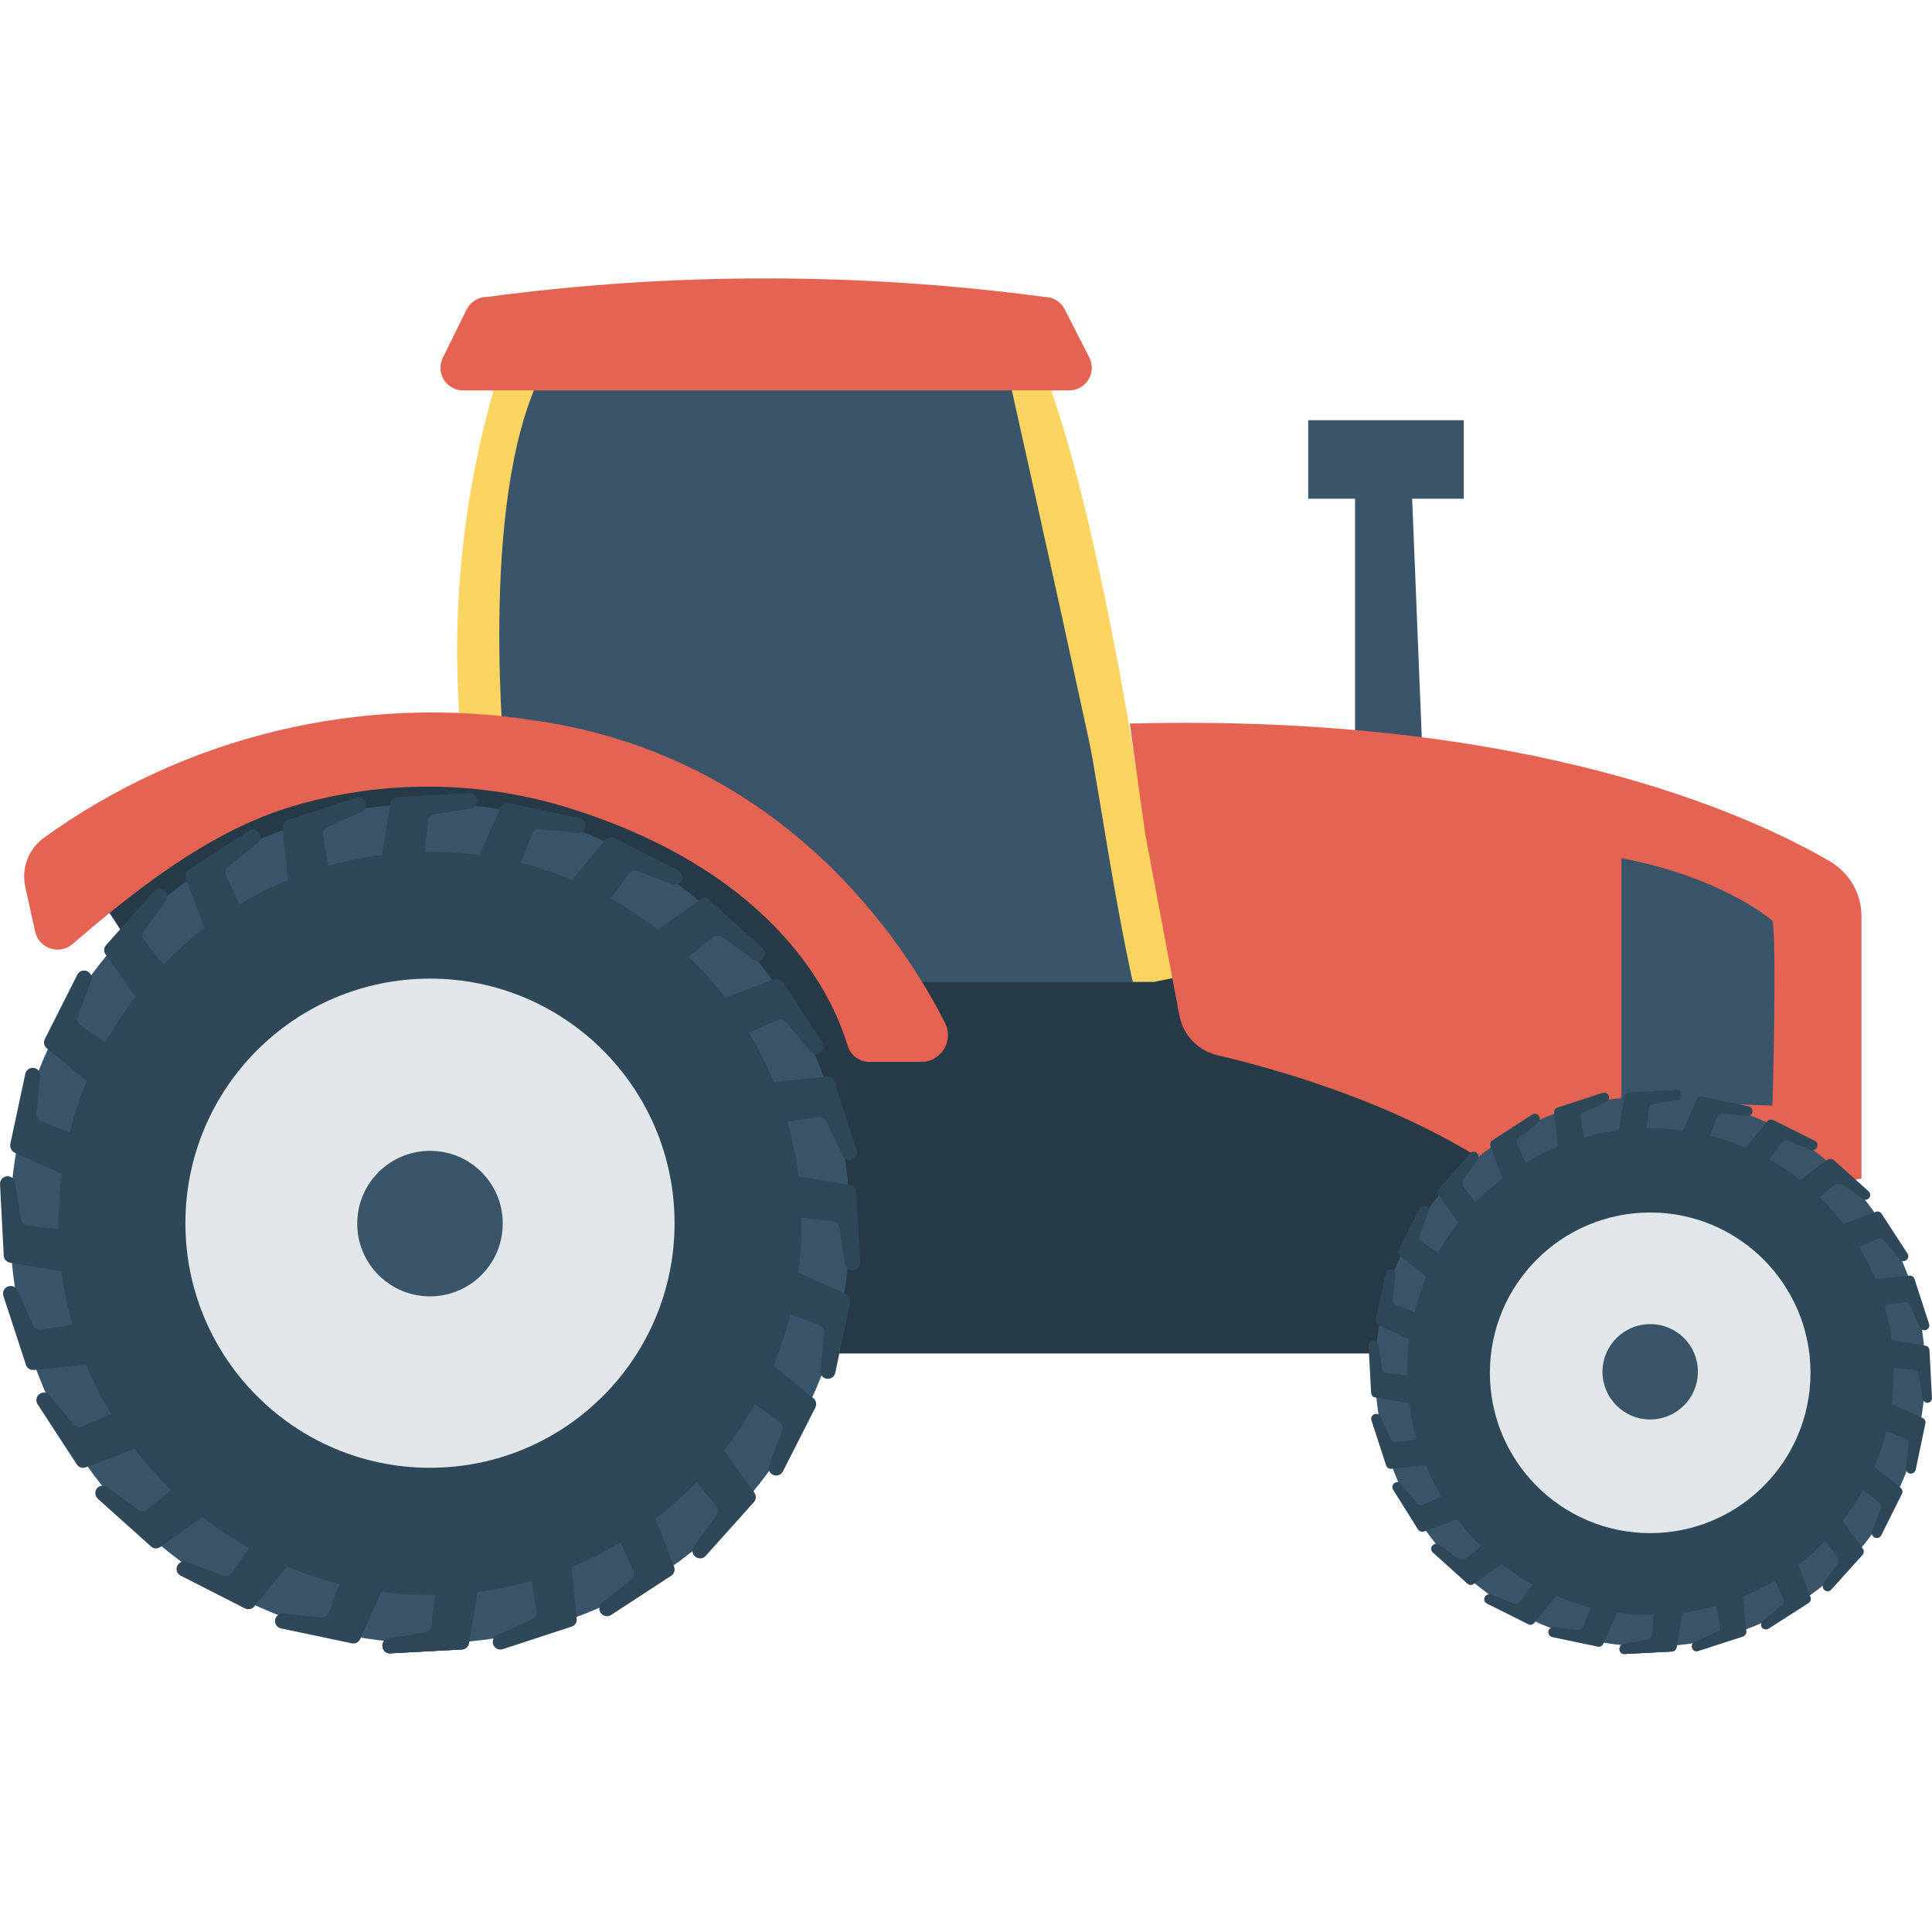 <svg id="Layer_1" enable-background="new 0 0 150 150" height="512" viewBox="0 0 150 150" width="512" xmlns="http://www.w3.org/2000/svg"><g><path d="m62.234 86.161 6.383-6.048s-8.521-12.111-8.553-12.351-13.452-6.096-13.452-6.096l-21.941-1.213-17.552 8.315 9.75 14.904z" fill="#263b47"/><path d="m40.628 28.301s-4.994 20.026-3.415 29.137c0 0 24.223 7.787 28.802 20.329h27.478v-9.079l-7.149-10.42-5.202-24.159-3.064-5.808z" fill="#3a556a"/><path d="m92.552 61.06-4.372-1.596s-3.606-23.265-7.819-32.233c-.237-.508-.748-.832-1.308-.83h-38.457c-.621-.011-1.177.384-1.372.973-3.419 10.335-4.508 21.299-3.191 32.105h3.191s-2.122-20.441 2.745-30.318h36.334s3.383 15.095 6.271 28.451c.766 3.606 3.191 21.063 5.09 24.238l3.335-6.59z" fill="#fcd462"/><path d="m105.206 34.795v31.34h5.537l-1.261-31.34z" fill="#3a556a"/><path d="m64.627 105.085h45.158l19.675-20.967-19.675-14.489-9.35 4.436-10.851 2.17h-24.957z" fill="#263b47"/><path d="m142.114 66.901c-5.936-3.479-23.122-11.537-54.397-10.723l1.197 8.553 2.649 14.09c.281 1.541 1.456 2.766 2.984 3.112 5.617 1.324 19.276 5.186 26.584 13.037l23.393-3.463v-20.362c.002-1.741-.914-3.354-2.41-4.244z" fill="#e56353"/><path d="m125.886 66.629v18.781l11.728.431s.351-12.574 0-14.361c0 .032-3.702-3.319-11.728-4.851z" fill="#3a556a"/><path d="m33.384 62.385c-18.004 0-32.6 14.595-32.6 32.6s14.595 32.6 32.6 32.6 32.6-14.595 32.6-32.6c0-.005 0-.011 0-.016 0-17.996-14.588-32.584-32.584-32.584-.006 0-.011 0-.016 0z" fill="#3a556a"/><path d="m33.384 66.135c-15.933 0-28.85 12.917-28.85 28.85s12.917 28.85 28.85 28.85 28.85-12.917 28.85-28.85c0-.005 0-.011 0-.016 0-15.925-12.909-28.834-28.834-28.834-.006 0-.011 0-.016 0z" fill="#2f4859"/><circle cx="33.384" cy="94.969" fill="#e1e6e9" r="18.989"/><path d="m33.384 89.352c-3.12 0-5.649 2.529-5.649 5.649s2.529 5.649 5.649 5.649 5.649-2.529 5.649-5.649c0-.005 0-.011 0-.016 0-3.111-2.522-5.633-5.633-5.633-.005 0-.011 0-.016 0z" fill="#3a556a"/><g fill="#2f4859"><path d="m32.921 66.534.303-2.808c.025-.259.222-.468.479-.511l2.888-.463c.317-.075.514-.393.438-.711-.062-.263-.296-.45-.566-.454l-5.585.303c-.274.005-.503.208-.543.479l-.638 3.846c-.054.322.164.626.485.679.019.003.038.005.057.007l2.042.16c.323.027.607-.207.64-.527z"/><path d="m33.863 123.42-.351 2.808c-.032.262-.234.47-.495.511l-2.872.463c-.318.074-.515.392-.44.709.061.259.287.445.552.456l5.585-.303c.277-.004.512-.205.558-.479l.638-3.846c.054-.322-.164-.626-.485-.679-.019-.003-.038-.005-.057-.007l-2.058-.16c-.298.007-.543.232-.575.527z"/><path d="m32.921 66.534.303-2.808c.025-.259.222-.468.479-.511l2.888-.463c.317-.075.514-.393.438-.711-.062-.263-.296-.45-.566-.454l-5.585.303c-.274.005-.503.208-.543.479l-.638 3.846c-.054.322.164.626.485.679.019.003.038.005.057.007l2.042.16c.323.027.607-.207.64-.527z"/><path d="m33.863 123.42-.351 2.808c-.032.262-.234.47-.495.511l-2.872.463c-.318.074-.515.392-.44.709.061.259.287.445.552.456l5.585-.303c.277-.004.512-.205.558-.479l.638-3.846c.054-.322-.164-.626-.485-.679-.019-.003-.038-.005-.057-.007l-2.058-.16c-.298.007-.543.232-.575.527z"/><path d="m32.921 66.534.303-2.808c.025-.259.222-.468.479-.511l2.888-.463c.317-.075.514-.393.438-.711-.062-.263-.296-.45-.566-.454l-5.585.303c-.274.005-.503.208-.543.479l-.638 3.846c-.054.322.164.626.485.679.019.003.038.005.057.007l2.042.16c.323.027.607-.207.64-.527z"/><path d="m33.863 123.42-.351 2.808c-.032.262-.234.47-.495.511l-2.872.463c-.318.074-.515.392-.44.709.061.259.287.445.552.456l5.585-.303c.277-.004.512-.205.558-.479l.638-3.846c.054-.322-.164-.626-.485-.679-.019-.003-.038-.005-.057-.007l-2.058-.16c-.298.007-.543.232-.575.527z"/><path d="m25.533 67.635-.447-2.792c-.044-.26.094-.516.335-.622l2.665-1.197c.294-.14.419-.493.279-.787-.124-.26-.417-.392-.694-.314l-5.33 1.739c-.271.077-.442.344-.399.622l.399 3.878c.029.316.308.549.624.52.021-.002.041-.005.062-.009l2.027-.367c.31-.065.519-.357.479-.671z"/><path d="m41.203 122.319.447 2.792c.036.263-.108.517-.351.622l-2.665 1.197c-.304.119-.454.462-.335.766s.462.454.766.335l5.314-1.739c.267-.083.435-.346.399-.622l-.383-3.878c-.029-.316-.308-.549-.624-.52-.021.002-.041.005-.062.009l-2.027.367c-.311.065-.519.357-.479.671z"/><path d="m18.767 70.587-1.213-2.585c-.116-.238-.049-.524.16-.686l2.33-1.899c.229-.232.225-.606-.007-.835-.18-.177-.453-.22-.679-.107l-4.691 3.048c-.224.157-.316.444-.223.702l1.372 3.638c.112.306.451.464.757.352.014-.005.027-.011.041-.017l1.867-.894c.26-.134.383-.44.286-.717z"/><path d="m48.016 119.367 1.149 2.585c.106.242.034.525-.176.686l-2.266 1.819c-.24.221-.255.595-.034.834.189.205.496.25.736.107l4.675-3.048c.235-.148.335-.441.239-.702l-1.372-3.574c-.108-.307-.446-.469-.753-.36-.021.007-.041.016-.061.025l-1.851.894c-.267.135-.391.452-.286.734z"/><path d="m12.943 75.198-1.771-2.202c-.16-.207-.16-.495 0-.702l1.707-2.362c.193-.263.136-.632-.127-.825-.242-.177-.578-.145-.782.075l-3.75 4.213c-.177.213-.177.521 0 .734l2.266 3.191c.194.262.563.318.826.125.012-.009.024-.019.036-.029l1.596-1.34c.242-.191.284-.542.093-.784-.028-.035-.059-.066-.094-.094z"/><path d="m53.825 114.755 1.787 2.186c.157.214.157.504 0 .718l-1.723 2.362c-.207.256-.168.631.088.838s.631.168.838-.088l3.734-4.165c.177-.213.177-.521 0-.734l-2.266-3.191c-.194-.262-.563-.318-.826-.125-.012.009-.024.019-.036.029l-1.596 1.34c-.258.199-.347.517-.148.775.031.041.067.077.148.055z"/><path d="m8.523 81.166-2.282-1.596c-.203-.165-.285-.437-.207-.686l1.053-2.729c.095-.27-.012-.569-.255-.718-.28-.167-.642-.076-.81.203-.007.012-.014.024-.02.036l-2.521 4.994c-.124.244-.065.541.144.718l3.016 2.473c.266.204.646.154.85-.112.004-.005.008-.01.012-.016l1.165-1.691c.206-.264.158-.645-.106-.851-.014-.008-.026-.016-.039-.025z"/><path d="m58.261 108.787 2.266 1.596c.216.156.301.437.207.686l-1.037 2.729c-.095.312.082.642.394.736.258.078.535-.028.676-.258l2.537-4.994c.124-.244.065-.541-.144-.718l-3.016-2.473c-.266-.204-.646-.154-.85.112-.004.005-.008.01-.012.016l-1.165 1.691c-.208.251-.172.624.079.831.021.017.042.032.065.046z"/><path d="m5.794 88.075-2.601-1.021c-.243-.098-.393-.345-.367-.606l.303-2.904c.026-.325-.216-.61-.541-.636-.294-.024-.56.173-.624.46l-1.164 5.457c-.045.272.09.543.335.67l3.558 1.596c.297.134.647.003.781-.295.006-.013.012-.027.017-.041l.686-1.947c.094-.307-.076-.633-.383-.733z"/><path d="m60.973 101.878 2.649 1.021c.247.094.399.344.367.606l-.303 2.904c-.033.286.152.552.431.622.314.086.639-.098.726-.413.003-.011.006-.023.008-.034l1.149-5.456c.056-.274-.082-.551-.335-.67l-3.542-1.596c-.285-.14-.629-.022-.769.263-.011.023-.021.047-.029.072l-.686 1.947c-.109.295.041.622.334.734z"/><path d="m4.949 95.448-2.809-.304c-.267-.021-.481-.229-.511-.495l-.463-2.872c-.075-.317-.393-.514-.711-.438-.263.062-.45.296-.454.566l.287 5.585c.019.274.224.499.495.543l3.846.638c.332.046.638-.186.683-.518l.003-.024.16-2.058c.019-.316-.213-.59-.526-.623z"/><path d="m61.835 94.506 2.792.303c.265.019.483.217.527.479l.463 2.888c.075.317.393.514.711.438.263-.062.45-.296.454-.566l-.303-5.505c-.013-.276-.221-.504-.495-.543l-3.83-.638c-.322-.054-.626.164-.679.485-.003.019-.005.038-.007.057l-.16 2.042c.014.292.238.529.527.56z"/><path d="m6.05 102.788-2.856.447c-.266.033-.523-.109-.638-.351l-1.181-2.665c-.119-.304-.462-.454-.766-.335s-.454.462-.335.766l1.739 5.314c.082.26.335.427.606.399l3.878-.383c.317-.02.557-.293.537-.61-.002-.026-.005-.051-.01-.076l-.383-2.027c-.049-.286-.302-.491-.591-.479z"/><path d="m60.734 87.166 2.792-.447c.263-.036.517.108.622.351l1.277 2.665c.122.258.41.393.686.319.322-.093.507-.428.415-.75l-1.739-5.314c-.088-.262-.347-.428-.622-.399l-3.878.383c-.316.029-.549.309-.52.624.002.021.005.041.009.062l.367 2.027c.06.279.306.478.591.479z"/><path d="m9.002 109.601-2.617 1.149c-.247.109-.536.036-.702-.176l-1.835-2.266c-.221-.24-.595-.255-.834-.034-.205.189-.25.496-.107.736l3.048 4.675c.144.24.441.342.702.239l3.638-1.372c.305-.116.458-.457.342-.762-.007-.018-.014-.035-.023-.052l-.878-1.851c-.136-.267-.452-.391-.734-.286z"/><path d="m57.782 80.352 2.585-1.149c.242-.106.525-.034.686.176l1.851 2.266c.221.24.595.255.834.034.205-.189.25-.496.107-.736l-3.048-4.691c-.157-.224-.444-.316-.702-.223l-3.638 1.371c-.306.112-.464.451-.352.757.005.014.011.027.017.041l.894 1.867c.137.286.475.413.766.287z"/><path d="m13.613 115.426-2.202 1.771c-.207.16-.495.16-.702 0l-2.378-1.707c-.216-.186-.534-.186-.75 0-.238.236-.24.62-.004.858.001.001.003.003.004.004l4.165 3.734c.213.177.521.177.734 0l3.191-2.282c.266-.188.33-.557.142-.823-.009-.013-.019-.026-.03-.039l-1.34-1.596c-.239-.208-.602-.183-.81.056-.007.008-.013.016-.02.024z"/><path d="m53.17 74.528 2.186-1.771c.214-.157.504-.157.718 0l2.362 1.707c.223.182.543.182.766 0 .238-.223.25-.597.027-.835-.009-.009-.018-.018-.027-.027l-4.149-3.734c-.213-.177-.521-.177-.734 0l-3.191 2.282c-.262.194-.318.563-.125.826.009.012.019.024.029.036l1.34 1.596c.244.194.598.159.798-.08z"/><path d="m19.581 119.846-1.596 2.282c-.163.206-.44.283-.686.191l-2.792-1.053c-.27-.101-.573.006-.718.255-.164.271-.078.625.194.789.015.009.03.017.046.025l4.979 2.537c.249.127.552.067.734-.144l2.473-3.016c.204-.266.154-.646-.112-.85-.005-.004-.01-.008-.016-.012l-1.707-1.181c-.271-.164-.623-.086-.799.177z"/><path d="m47.203 70.108 1.596-2.282c.16-.21.44-.288.686-.191l2.729 1.037c.312.095.642-.082.736-.394.078-.258-.028-.535-.258-.676l-4.995-2.537c-.244-.124-.541-.065-.718.144l-2.473 3.016c-.206.253-.167.625.086.831.014.011.028.021.042.031l1.691 1.165c.264.206.645.158.851-.106.009-.013.018-.025.027-.038z"/><path d="m26.49 122.574-.957 2.633c-.098.244-.345.393-.606.367l-2.904-.303c-.323-.045-.621.18-.667.502-.044.312.165.604.475.662l5.473 1.149c.266.063.54-.071.654-.319l1.596-3.558c.134-.297.003-.647-.295-.781-.013-.006-.027-.012-.041-.017l-1.947-.686c-.29-.129-.629.001-.759.29-.007.02-.015.041-.022.061z"/><path d="m40.293 67.379 1.021-2.633c.094-.247.344-.399.606-.367l2.904.303c.325.026.61-.216.636-.541.024-.294-.173-.56-.461-.624l-5.473-1.149c-.266-.063-.54.071-.654.319l-1.596 3.558c-.127.31.022.664.332.791.006.003.012.005.019.007l1.931.686c.3.09.617-.061.735-.35z"/></g><path d="m128.136 85.139c-11.791-.009-21.357 9.543-21.366 21.334s9.543 21.357 21.334 21.366 21.357-9.543 21.366-21.334c0-.005 0-.011 0-.016 0-11.785-9.549-21.341-21.334-21.35z" fill="#3a556a"/><path d="m128.136 87.597c-10.434 0-18.893 8.459-18.893 18.893s8.459 18.893 18.893 18.893 18.893-8.459 18.893-18.893c-.009-10.431-8.463-18.884-18.893-18.893z" fill="#2f4859"/><path d="m128.136 94.139c-6.874-.009-12.453 5.556-12.462 12.43s5.556 12.453 12.43 12.462 12.454-5.556 12.462-12.43c0-.011 0-.021 0-.032-.009-6.861-5.569-12.421-12.43-12.43z" fill="#e1e6e9"/><path d="m128.136 102.804c-2.045-.009-3.709 1.641-3.718 3.686s1.641 3.709 3.686 3.718 3.709-1.641 3.718-3.686c0-.011 0-.021 0-.032 0-2.036-1.65-3.686-3.686-3.686z" fill="#3a556a"/><path d="m127.817 87.868.191-1.835c.021-.176.159-.314.335-.335l1.883-.303c.186-.031.322-.194.319-.383.01-.202-.147-.374-.349-.384-.017-.001-.033 0-.05.001l-3.654.191c-.181.011-.331.142-.367.319l-.415 2.521c-.036.208.104.406.313.442.013.002.025.004.038.005l1.34.096c.207.019.391-.13.416-.335z" fill="#2f4859"/><path d="m128.439 125.127-.191 1.835c-.019.171-.15.308-.319.335l-1.867.351c-.186.031-.322.194-.319.383-.01.202.147.374.349.384.017.001.033 0 .05-.001l3.654-.191c.181-.011.331-.142.367-.319l.415-2.521c.036-.208-.104-.406-.313-.442-.013-.002-.025-.004-.038-.005l-1.34-.112c-.208-.039-.408.097-.448.303z" fill="#2f4859"/><path d="m127.817 87.868.191-1.835c.021-.176.159-.314.335-.335l1.883-.303c.186-.031.322-.194.319-.383.01-.202-.147-.374-.349-.384-.017-.001-.033 0-.05.001l-3.654.191c-.181.011-.331.142-.367.319l-.415 2.521c-.036.208.104.406.313.442.013.002.025.004.038.005l1.34.096c.207.019.391-.13.416-.335z" fill="#2f4859"/><path d="m128.439 125.127-.191 1.835c-.019.171-.15.308-.319.335l-1.867.351c-.186.031-.322.194-.319.383-.01.202.147.374.349.384.017.001.033 0 .05-.001l3.654-.191c.181-.011.331-.142.367-.319l.415-2.521c.036-.208-.104-.406-.313-.442-.013-.002-.025-.004-.038-.005l-1.34-.112c-.208-.039-.408.097-.448.303z" fill="#2f4859"/><path d="m127.817 87.868.191-1.835c.021-.176.159-.314.335-.335l1.883-.303c.186-.031.322-.194.319-.383.01-.202-.147-.374-.349-.384-.017-.001-.033 0-.05.001l-3.654.191c-.181.011-.331.142-.367.319l-.415 2.521c-.036.208.104.406.313.442.013.002.025.004.038.005l1.34.096c.207.019.391-.13.416-.335z" fill="#2f4859"/><path d="m128.439 125.127-.191 1.835c-.019.171-.15.308-.319.335l-1.867.351c-.186.031-.322.194-.319.383-.01.202.147.374.349.384.017.001.033 0 .05-.001l3.654-.191c.181-.011.331-.142.367-.319l.415-2.521c.036-.208-.104-.406-.313-.442-.013-.002-.025-.004-.038-.005l-1.34-.112c-.208-.039-.408.097-.448.303z" fill="#2f4859"/><path d="m123.014 88.586-.287-1.835c-.034-.17.061-.339.223-.399l1.739-.782c.177-.079.271-.275.223-.463-.059-.203-.271-.32-.474-.262-.007.002-.014.004-.021.007l-3.479 1.133c-.173.052-.286.219-.271.399l.255 2.537c.015.211.197.37.408.356.013-.001.026-.002.038-.005l1.324-.255c.208-.033.35-.224.322-.431z" fill="#2f4859"/><path d="m133.242 124.457.287 1.819c.029.173-.063.344-.223.415l-1.739.782c-.174.074-.263.267-.207.447.042.198.236.325.435.283.015-.003.03-.007.044-.012l3.495-1.133c.163-.063.267-.224.255-.399l-.255-2.553c-.013-.202-.187-.356-.389-.343-.019.001-.039.004-.058.008l-1.324.255c-.208.033-.35.225-.321.431z" fill="#2f4859"/><path d="m118.546 90.517-.75-1.691c-.061-.158-.016-.337.112-.447l1.484-1.213c.172-.123.211-.363.088-.535s-.363-.211-.535-.088l-3.08 1.995c-.147.104-.206.294-.144.463l.894 2.394c.075.198.297.297.494.221.011-.004.022-.009.032-.014l1.213-.574c.189-.094.272-.317.192-.511z" fill="#2f4859"/><path d="m137.71 122.478.75 1.691c.072.157.026.343-.112.447l-1.484 1.213c-.14.124-.179.327-.096.495.116.183.357.239.543.128l3.112-1.995c.144-.099.203-.283.144-.447l-.894-2.394c-.075-.198-.297-.297-.494-.221-.011.004-.022.009-.032.014l-1.213.574c-.193.082-.291.298-.224.495z" fill="#2f4859"/><path d="m114.732 93.549-1.149-1.452v-.463l1.117-1.596c.121-.143.121-.352 0-.495-.132-.154-.363-.173-.517-.041-.015.013-.029.026-.041.041l-2.441 2.792c-.112.14-.112.339 0 .479l1.484 2.074c.145.154.387.162.541.017.006-.006.012-.011.017-.017l1.021-.878c.1-.141.087-.334-.032-.461z" fill="#2f4859"/><path d="m141.524 119.447 1.165 1.436v.479l-1.117 1.596c-.112.179-.057.416.122.528.149.093.342.073.468-.049l2.457-2.729c.112-.14.112-.339 0-.479l-1.5-2.074c-.145-.154-.387-.162-.541-.017-.006.006-.012.011-.017.017l-1.021.878c-.087.122-.093.284-.016.414z" fill="#2f4859"/><path d="m111.844 97.442-1.5-1.085c-.143-.1-.197-.286-.128-.447l.686-1.771c.073-.198-.029-.419-.227-.492-.183-.067-.388.014-.475.188l-1.596 3.191c-.094.161-.053.367.096.479l1.979 1.596c.164.134.405.11.539-.054.007-.008.013-.017.02-.026l.766-1.101c.06-.176-.005-.373-.16-.478z" fill="#2f4859"/><path d="m144.412 115.537 1.5 1.101c.143.1.197.286.128.447l-.686 1.787c-.084.198.009.427.207.511s.427-.009.511-.207l1.596-3.191c.084-.166.037-.367-.112-.479l-1.963-1.596c-.164-.146-.411-.146-.574 0l-.75 1.117c-.098.181-.034.406.143.51z" fill="#2f4859"/><path d="m110.105 101.974-1.723-.67c-.165-.059-.265-.226-.239-.399l.191-1.899c.031-.212-.116-.408-.327-.439s-.408.116-.439.327l-.75 3.574c-.04.174.046.353.207.431l2.33 1.053c.191.09.42.009.51-.182.006-.013.012-.027.017-.041l.447-1.277c.064-.193-.034-.404-.224-.478z" fill="#2f4859"/><path d="m146.199 111.021 1.723.67c.167.058.273.223.255.399l-.207 1.899c-.004.186.112.353.287.415.215.049.429-.085.478-.3 0-.001.001-.002.001-.003l.75-3.574c.047-.175-.041-.358-.207-.431l-2.33-1.053c-.191-.09-.42-.009-.51.182-.006.013-.012.027-.017.041l-.447 1.261c-.066.198.032.413.224.494z" fill="#2f4859"/><path d="m109.498 106.809-1.835-.207c-.176-.007-.319-.144-.335-.319l-.303-1.883c-.031-.186-.194-.322-.383-.319-.202-.01-.374.147-.384.349-.001.017 0 .033.001.05l.191 3.654c.011.181.142.331.319.367l2.521.415c.208.036.406-.104.442-.313.002-.013.004-.025.005-.038l.112-1.34c.018-.211-.138-.396-.348-.415-.001-.001-.002-.001-.003-.001z" fill="#2f4859"/><path d="m146.805 106.186 1.835.191c.179.015.32.157.335.335l.303 1.883c.031.186.194.322.383.319.202-.016.353-.192.337-.395-.001-.007-.001-.014-.002-.02l-.191-3.67c-.006-.179-.141-.328-.319-.351l-2.521-.415c-.208-.036-.406.104-.442.313-.002.013-.004.025-.005.038l-.112 1.34c-.018.22.146.412.366.43.011.002.022.003.033.002z" fill="#2f4859"/><path d="m110.216 111.692-1.835.287c-.169.028-.334-.065-.399-.223l-.782-1.739c-.075-.198-.296-.298-.495-.223-.198.075-.298.296-.223.495l1.133 3.479c.052.173.219.286.399.271l2.553-.255c.211-.017.368-.202.351-.413-.002-.028-.008-.055-.016-.082l-.255-1.324c-.054-.189-.239-.305-.431-.273z" fill="#2f4859"/><path d="m146.039 101.383 1.835-.287c.169-.028.334.065.399.223l.782 1.739c.08.176.278.265.463.207.196-.05.315-.25.265-.446-.003-.011-.006-.022-.01-.033l-1.133-3.495c-.058-.167-.223-.273-.399-.255l-2.537.255c-.211.015-.37.197-.356.408.001.013.002.026.005.038l.255 1.324c.033.209.225.351.431.322z" fill="#2f4859"/><path d="m112.147 116.08-1.691.75c-.158.061-.337.016-.447-.112l-1.213-1.484c-.123-.172-.363-.211-.535-.088s-.211.363-.088.535l1.931 3.08c.107.142.294.2.463.144l2.394-.894c.198-.075.297-.297.221-.494-.004-.011-.009-.022-.014-.032l-.574-1.213c-.089-.158-.272-.237-.447-.192z" fill="#2f4859"/><path d="m144.109 96.916 1.691-.75c.157-.072.343-.026.447.112l1.213 1.484c.128.172.371.208.543.08s.208-.371.08-.543l-1.995-3.064c-.101-.152-.294-.212-.463-.144l-2.394.894c-.198.075-.297.297-.221.494.004.011.009.022.014.032l.574 1.213c.093.188.317.272.511.192z" fill="#2f4859"/><path d="m115.179 119.893-1.436 1.149h-.447l-1.596-1.117c-.179-.112-.416-.057-.528.122-.093.149-.073.342.049.468l2.729 2.457c.14.112.339.112.479 0l2.074-1.484c.154-.145.162-.387.017-.541-.006-.006-.011-.012-.017-.017l-.878-1.021c-.128-.105-.311-.112-.446-.016z" fill="#2f4859"/><path d="m141.077 93.102 1.452-1.165h.463l1.596 1.117c.14.128.355.128.495 0 .154-.145.162-.387.017-.541-.006-.006-.011-.012-.017-.017l-2.729-2.441c-.14-.112-.339-.112-.479 0l-2.074 1.5c-.154.145-.162.387-.017.541.006.006.011.012.017.017l.878 1.021c.127.065.281.053.398-.032z" fill="#2f4859"/><path d="m119.088 122.861-1.101 1.5c-.106.134-.286.185-.447.128l-1.787-.686c-.176-.07-.377.006-.463.176-.106.172-.053.399.119.505.013.008.026.015.04.021l3.191 1.596c.162.087.363.047.479-.096l1.596-1.979c.152-.155.152-.403 0-.558l-1.117-.766c-.184-.094-.411-.024-.51.159z" fill="#2f4859"/><path d="m137.231 90.214 1.101-1.5c.1-.143.286-.197.447-.128l1.787.686c.198.084.427-.009.511-.207s-.009-.427-.207-.511l-3.191-1.596c-.166-.077-.364-.031-.479.112l-1.596 1.963c-.159.153-.163.405-.01.564.003.004.007.007.01.01l1.101.75c.183.106.417.044.524-.138 0-.002.001-.004.002-.005z" fill="#2f4859"/><path d="m123.604 124.569-.67 1.723c-.059.165-.226.265-.399.239l-1.899-.191c-.189-.015-.362.105-.415.287-.049.215.085.429.3.478.001 0 .002.001.003.001l3.574.75c.154.015.301-.068.367-.207l1.053-2.33c.09-.191.009-.42-.182-.51-.013-.006-.027-.012-.041-.017l-1.261-.447c-.177-.031-.353.06-.43.224z" fill="#2f4859"/><path d="m132.652 88.426.67-1.723c.058-.167.223-.273.399-.255l1.899.207c.212.031.408-.116.439-.327s-.116-.408-.327-.439l-3.574-.75c-.175-.047-.358.041-.431.207l-1.053 2.41c-.09.191-.009.42.182.51.013.006.027.012.041.017l1.261.447c.213.058.432-.068.489-.281.001-.008.003-.015.005-.023z" fill="#2f4859"/><path d="m73.404 79.491c-3.191-6.383-12.622-20.744-31.77-23.536-13.473-2.143-27.245 1.145-38.297 9.143-1.153.88-1.689 2.35-1.372 3.766l.766 3.479c.222.962 1.182 1.561 2.143 1.339.288-.066.555-.203.777-.398 6.383-5.537 11.569-9.016 16.978-10.659 7.207-2.157 14.901-2.063 22.052.271 15.957 5.154 20.106 14.84 21.127 18.287.214.714.852 1.218 1.596 1.261h4.069c1.145.028 2.097-.877 2.125-2.022.008-.322-.058-.641-.194-.931z" fill="#e56353"/><path d="m84.574 27.758-1.915-3.75c-.305-.598-.924-.97-1.596-.957-14.345-1.915-28.882-1.915-43.227 0-.67-.008-1.288.362-1.596.957l-1.851 3.75c-.441.863-.098 1.921.765 2.361.257.131.542.197.831.192h46.993c.969.018 1.769-.753 1.787-1.723.005-.287-.06-.573-.191-.83z" fill="#e56353"/><path d="m101.568 32.625h12.079v6.096h-12.079z" fill="#3a556a"/></g></svg>